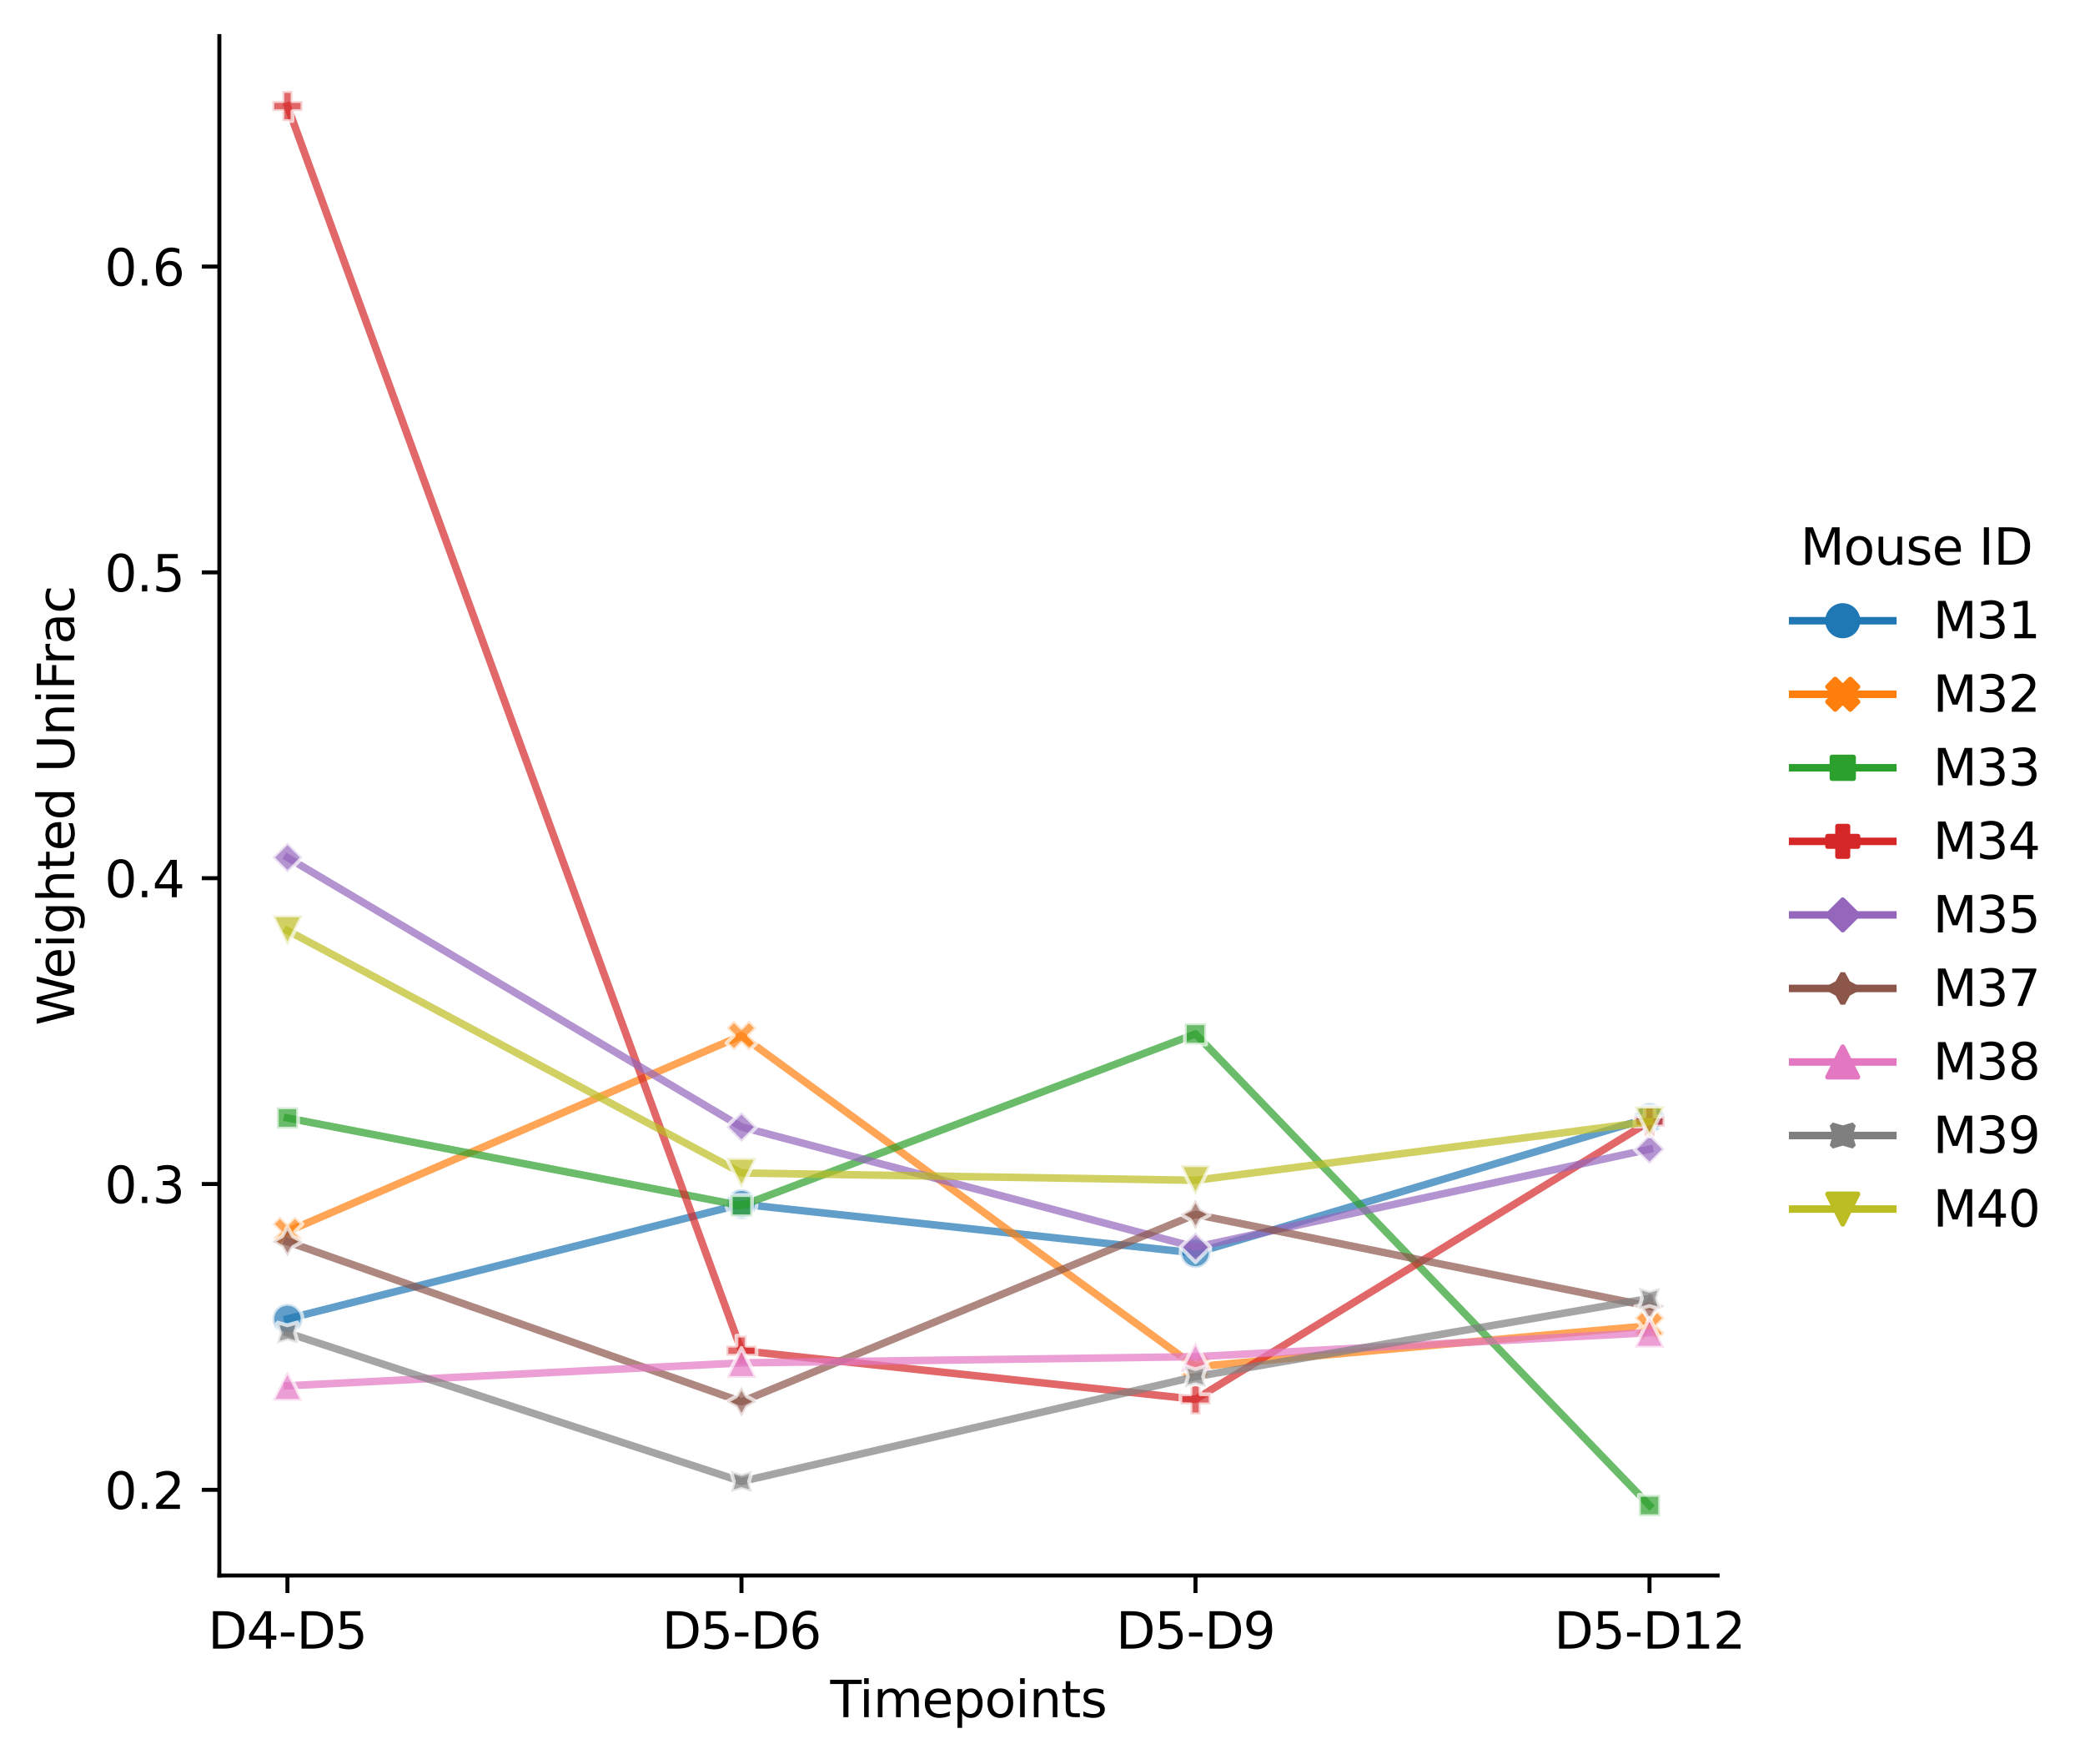 <?xml version="1.0" encoding="utf-8" standalone="no"?>
<!DOCTYPE svg PUBLIC "-//W3C//DTD SVG 1.1//EN"
  "http://www.w3.org/Graphics/SVG/1.1/DTD/svg11.dtd">
<svg xmlns:xlink="http://www.w3.org/1999/xlink" width="416.152pt" height="351.996pt" viewBox="0 0 416.152 351.996" xmlns="http://www.w3.org/2000/svg" version="1.1">
 <defs>
  <style type="text/css">*{stroke-linejoin: round; stroke-linecap: butt}</style>
 </defs>
 <g id="figure_1">
  <g id="patch_1">
   <path d="M 0 351.996 
L 416.152 351.996 
L 416.152 0 
L 0 0 
z
" style="fill: #ffffff"/>
  </g>
  <g id="axes_1">
   <g id="patch_2">
    <path d="M 43.781 314.44 
L 342.823 314.44 
L 342.823 7.2 
L 43.781 7.2 
z
" style="fill: #ffffff"/>
   </g>
   <g id="matplotlib.axis_1">
    <g id="xtick_1">
     <g id="line2d_1">
      <defs>
       <path id="mbfe158f6f6" d="M 0 0 
L 0 3.5 
" style="stroke: #000000; stroke-width: 0.8"/>
      </defs>
      <g>
       <use xlink:href="#mbfe158f6f6" x="57.374" y="314.44" style="stroke: #000000; stroke-width: 0.8"/>
      </g>
     </g>
     <g id="text_1">
      <!-- D4-D5 -->
      <g transform="translate(41.508 329.038) scale(0.1 -0.1)">
       <defs>
        <path id="DejaVuSans-44" d="M 1259 4147 
L 1259 519 
L 2022 519 
Q 2988 519 3436 956 
Q 3884 1394 3884 2338 
Q 3884 3275 3436 3711 
Q 2988 4147 2022 4147 
L 1259 4147 
z
M 628 4666 
L 1925 4666 
Q 3281 4666 3915 4102 
Q 4550 3538 4550 2338 
Q 4550 1131 3912 565 
Q 3275 0 1925 0 
L 628 0 
L 628 4666 
z
" transform="scale(0.016)"/>
        <path id="DejaVuSans-34" d="M 2419 4116 
L 825 1625 
L 2419 1625 
L 2419 4116 
z
M 2253 4666 
L 3047 4666 
L 3047 1625 
L 3713 1625 
L 3713 1100 
L 3047 1100 
L 3047 0 
L 2419 0 
L 2419 1100 
L 313 1100 
L 313 1709 
L 2253 4666 
z
" transform="scale(0.016)"/>
        <path id="DejaVuSans-2d" d="M 313 2009 
L 1997 2009 
L 1997 1497 
L 313 1497 
L 313 2009 
z
" transform="scale(0.016)"/>
        <path id="DejaVuSans-35" d="M 691 4666 
L 3169 4666 
L 3169 4134 
L 1269 4134 
L 1269 2991 
Q 1406 3038 1543 3061 
Q 1681 3084 1819 3084 
Q 2600 3084 3056 2656 
Q 3513 2228 3513 1497 
Q 3513 744 3044 326 
Q 2575 -91 1722 -91 
Q 1428 -91 1123 -41 
Q 819 9 494 109 
L 494 744 
Q 775 591 1075 516 
Q 1375 441 1709 441 
Q 2250 441 2565 725 
Q 2881 1009 2881 1497 
Q 2881 1984 2565 2268 
Q 2250 2553 1709 2553 
Q 1456 2553 1204 2497 
Q 953 2441 691 2322 
L 691 4666 
z
" transform="scale(0.016)"/>
       </defs>
       <use xlink:href="#DejaVuSans-44"/>
       <use xlink:href="#DejaVuSans-34" x="77.002"/>
       <use xlink:href="#DejaVuSans-2d" x="140.625"/>
       <use xlink:href="#DejaVuSans-44" x="176.709"/>
       <use xlink:href="#DejaVuSans-35" x="253.711"/>
      </g>
     </g>
    </g>
    <g id="xtick_2">
     <g id="line2d_2">
      <g>
       <use xlink:href="#mbfe158f6f6" x="147.993" y="314.44" style="stroke: #000000; stroke-width: 0.8"/>
      </g>
     </g>
     <g id="text_2">
      <!-- D5-D6 -->
      <g transform="translate(132.126 329.038) scale(0.1 -0.1)">
       <defs>
        <path id="DejaVuSans-36" d="M 2113 2584 
Q 1688 2584 1439 2293 
Q 1191 2003 1191 1497 
Q 1191 994 1439 701 
Q 1688 409 2113 409 
Q 2538 409 2786 701 
Q 3034 994 3034 1497 
Q 3034 2003 2786 2293 
Q 2538 2584 2113 2584 
z
M 3366 4563 
L 3366 3988 
Q 3128 4100 2886 4159 
Q 2644 4219 2406 4219 
Q 1781 4219 1451 3797 
Q 1122 3375 1075 2522 
Q 1259 2794 1537 2939 
Q 1816 3084 2150 3084 
Q 2853 3084 3261 2657 
Q 3669 2231 3669 1497 
Q 3669 778 3244 343 
Q 2819 -91 2113 -91 
Q 1303 -91 875 529 
Q 447 1150 447 2328 
Q 447 3434 972 4092 
Q 1497 4750 2381 4750 
Q 2619 4750 2861 4703 
Q 3103 4656 3366 4563 
z
" transform="scale(0.016)"/>
       </defs>
       <use xlink:href="#DejaVuSans-44"/>
       <use xlink:href="#DejaVuSans-35" x="77.002"/>
       <use xlink:href="#DejaVuSans-2d" x="140.625"/>
       <use xlink:href="#DejaVuSans-44" x="176.709"/>
       <use xlink:href="#DejaVuSans-36" x="253.711"/>
      </g>
     </g>
    </g>
    <g id="xtick_3">
     <g id="line2d_3">
      <g>
       <use xlink:href="#mbfe158f6f6" x="238.612" y="314.44" style="stroke: #000000; stroke-width: 0.8"/>
      </g>
     </g>
     <g id="text_3">
      <!-- D5-D9 -->
      <g transform="translate(222.745 329.038) scale(0.1 -0.1)">
       <defs>
        <path id="DejaVuSans-39" d="M 703 97 
L 703 672 
Q 941 559 1184 500 
Q 1428 441 1663 441 
Q 2288 441 2617 861 
Q 2947 1281 2994 2138 
Q 2813 1869 2534 1725 
Q 2256 1581 1919 1581 
Q 1219 1581 811 2004 
Q 403 2428 403 3163 
Q 403 3881 828 4315 
Q 1253 4750 1959 4750 
Q 2769 4750 3195 4129 
Q 3622 3509 3622 2328 
Q 3622 1225 3098 567 
Q 2575 -91 1691 -91 
Q 1453 -91 1209 -44 
Q 966 3 703 97 
z
M 1959 2075 
Q 2384 2075 2632 2365 
Q 2881 2656 2881 3163 
Q 2881 3666 2632 3958 
Q 2384 4250 1959 4250 
Q 1534 4250 1286 3958 
Q 1038 3666 1038 3163 
Q 1038 2656 1286 2365 
Q 1534 2075 1959 2075 
z
" transform="scale(0.016)"/>
       </defs>
       <use xlink:href="#DejaVuSans-44"/>
       <use xlink:href="#DejaVuSans-35" x="77.002"/>
       <use xlink:href="#DejaVuSans-2d" x="140.625"/>
       <use xlink:href="#DejaVuSans-44" x="176.709"/>
       <use xlink:href="#DejaVuSans-39" x="253.711"/>
      </g>
     </g>
    </g>
    <g id="xtick_4">
     <g id="line2d_4">
      <g>
       <use xlink:href="#mbfe158f6f6" x="329.23" y="314.44" style="stroke: #000000; stroke-width: 0.8"/>
      </g>
     </g>
     <g id="text_4">
      <!-- D5-D12 -->
      <g transform="translate(310.183 329.038) scale(0.1 -0.1)">
       <defs>
        <path id="DejaVuSans-31" d="M 794 531 
L 1825 531 
L 1825 4091 
L 703 3866 
L 703 4441 
L 1819 4666 
L 2450 4666 
L 2450 531 
L 3481 531 
L 3481 0 
L 794 0 
L 794 531 
z
" transform="scale(0.016)"/>
        <path id="DejaVuSans-32" d="M 1228 531 
L 3431 531 
L 3431 0 
L 469 0 
L 469 531 
Q 828 903 1448 1529 
Q 2069 2156 2228 2338 
Q 2531 2678 2651 2914 
Q 2772 3150 2772 3378 
Q 2772 3750 2511 3984 
Q 2250 4219 1831 4219 
Q 1534 4219 1204 4116 
Q 875 4013 500 3803 
L 500 4441 
Q 881 4594 1212 4672 
Q 1544 4750 1819 4750 
Q 2544 4750 2975 4387 
Q 3406 4025 3406 3419 
Q 3406 3131 3298 2873 
Q 3191 2616 2906 2266 
Q 2828 2175 2409 1742 
Q 1991 1309 1228 531 
z
" transform="scale(0.016)"/>
       </defs>
       <use xlink:href="#DejaVuSans-44"/>
       <use xlink:href="#DejaVuSans-35" x="77.002"/>
       <use xlink:href="#DejaVuSans-2d" x="140.625"/>
       <use xlink:href="#DejaVuSans-44" x="176.709"/>
       <use xlink:href="#DejaVuSans-31" x="253.711"/>
       <use xlink:href="#DejaVuSans-32" x="317.334"/>
      </g>
     </g>
    </g>
    <g id="text_5">
     <!-- Timepoints -->
     <g transform="translate(165.712 342.717) scale(0.1 -0.1)">
      <defs>
       <path id="DejaVuSans-54" d="M -19 4666 
L 3928 4666 
L 3928 4134 
L 2272 4134 
L 2272 0 
L 1638 0 
L 1638 4134 
L -19 4134 
L -19 4666 
z
" transform="scale(0.016)"/>
       <path id="DejaVuSans-69" d="M 603 3500 
L 1178 3500 
L 1178 0 
L 603 0 
L 603 3500 
z
M 603 4863 
L 1178 4863 
L 1178 4134 
L 603 4134 
L 603 4863 
z
" transform="scale(0.016)"/>
       <path id="DejaVuSans-6d" d="M 3328 2828 
Q 3544 3216 3844 3400 
Q 4144 3584 4550 3584 
Q 5097 3584 5394 3201 
Q 5691 2819 5691 2113 
L 5691 0 
L 5113 0 
L 5113 2094 
Q 5113 2597 4934 2840 
Q 4756 3084 4391 3084 
Q 3944 3084 3684 2787 
Q 3425 2491 3425 1978 
L 3425 0 
L 2847 0 
L 2847 2094 
Q 2847 2600 2669 2842 
Q 2491 3084 2119 3084 
Q 1678 3084 1418 2786 
Q 1159 2488 1159 1978 
L 1159 0 
L 581 0 
L 581 3500 
L 1159 3500 
L 1159 2956 
Q 1356 3278 1631 3431 
Q 1906 3584 2284 3584 
Q 2666 3584 2933 3390 
Q 3200 3197 3328 2828 
z
" transform="scale(0.016)"/>
       <path id="DejaVuSans-65" d="M 3597 1894 
L 3597 1613 
L 953 1613 
Q 991 1019 1311 708 
Q 1631 397 2203 397 
Q 2534 397 2845 478 
Q 3156 559 3463 722 
L 3463 178 
Q 3153 47 2828 -22 
Q 2503 -91 2169 -91 
Q 1331 -91 842 396 
Q 353 884 353 1716 
Q 353 2575 817 3079 
Q 1281 3584 2069 3584 
Q 2775 3584 3186 3129 
Q 3597 2675 3597 1894 
z
M 3022 2063 
Q 3016 2534 2758 2815 
Q 2500 3097 2075 3097 
Q 1594 3097 1305 2825 
Q 1016 2553 972 2059 
L 3022 2063 
z
" transform="scale(0.016)"/>
       <path id="DejaVuSans-70" d="M 1159 525 
L 1159 -1331 
L 581 -1331 
L 581 3500 
L 1159 3500 
L 1159 2969 
Q 1341 3281 1617 3432 
Q 1894 3584 2278 3584 
Q 2916 3584 3314 3078 
Q 3713 2572 3713 1747 
Q 3713 922 3314 415 
Q 2916 -91 2278 -91 
Q 1894 -91 1617 61 
Q 1341 213 1159 525 
z
M 3116 1747 
Q 3116 2381 2855 2742 
Q 2594 3103 2138 3103 
Q 1681 3103 1420 2742 
Q 1159 2381 1159 1747 
Q 1159 1113 1420 752 
Q 1681 391 2138 391 
Q 2594 391 2855 752 
Q 3116 1113 3116 1747 
z
" transform="scale(0.016)"/>
       <path id="DejaVuSans-6f" d="M 1959 3097 
Q 1497 3097 1228 2736 
Q 959 2375 959 1747 
Q 959 1119 1226 758 
Q 1494 397 1959 397 
Q 2419 397 2687 759 
Q 2956 1122 2956 1747 
Q 2956 2369 2687 2733 
Q 2419 3097 1959 3097 
z
M 1959 3584 
Q 2709 3584 3137 3096 
Q 3566 2609 3566 1747 
Q 3566 888 3137 398 
Q 2709 -91 1959 -91 
Q 1206 -91 779 398 
Q 353 888 353 1747 
Q 353 2609 779 3096 
Q 1206 3584 1959 3584 
z
" transform="scale(0.016)"/>
       <path id="DejaVuSans-6e" d="M 3513 2113 
L 3513 0 
L 2938 0 
L 2938 2094 
Q 2938 2591 2744 2837 
Q 2550 3084 2163 3084 
Q 1697 3084 1428 2787 
Q 1159 2491 1159 1978 
L 1159 0 
L 581 0 
L 581 3500 
L 1159 3500 
L 1159 2956 
Q 1366 3272 1645 3428 
Q 1925 3584 2291 3584 
Q 2894 3584 3203 3211 
Q 3513 2838 3513 2113 
z
" transform="scale(0.016)"/>
       <path id="DejaVuSans-74" d="M 1172 4494 
L 1172 3500 
L 2356 3500 
L 2356 3053 
L 1172 3053 
L 1172 1153 
Q 1172 725 1289 603 
Q 1406 481 1766 481 
L 2356 481 
L 2356 0 
L 1766 0 
Q 1100 0 847 248 
Q 594 497 594 1153 
L 594 3053 
L 172 3053 
L 172 3500 
L 594 3500 
L 594 4494 
L 1172 4494 
z
" transform="scale(0.016)"/>
       <path id="DejaVuSans-73" d="M 2834 3397 
L 2834 2853 
Q 2591 2978 2328 3040 
Q 2066 3103 1784 3103 
Q 1356 3103 1142 2972 
Q 928 2841 928 2578 
Q 928 2378 1081 2264 
Q 1234 2150 1697 2047 
L 1894 2003 
Q 2506 1872 2764 1633 
Q 3022 1394 3022 966 
Q 3022 478 2636 193 
Q 2250 -91 1575 -91 
Q 1294 -91 989 -36 
Q 684 19 347 128 
L 347 722 
Q 666 556 975 473 
Q 1284 391 1588 391 
Q 1994 391 2212 530 
Q 2431 669 2431 922 
Q 2431 1156 2273 1281 
Q 2116 1406 1581 1522 
L 1381 1569 
Q 847 1681 609 1914 
Q 372 2147 372 2553 
Q 372 3047 722 3315 
Q 1072 3584 1716 3584 
Q 2034 3584 2315 3537 
Q 2597 3491 2834 3397 
z
" transform="scale(0.016)"/>
      </defs>
      <use xlink:href="#DejaVuSans-54"/>
      <use xlink:href="#DejaVuSans-69" x="57.959"/>
      <use xlink:href="#DejaVuSans-6d" x="85.742"/>
      <use xlink:href="#DejaVuSans-65" x="183.154"/>
      <use xlink:href="#DejaVuSans-70" x="244.678"/>
      <use xlink:href="#DejaVuSans-6f" x="308.154"/>
      <use xlink:href="#DejaVuSans-69" x="369.336"/>
      <use xlink:href="#DejaVuSans-6e" x="397.119"/>
      <use xlink:href="#DejaVuSans-74" x="460.498"/>
      <use xlink:href="#DejaVuSans-73" x="499.707"/>
     </g>
    </g>
   </g>
   <g id="matplotlib.axis_2">
    <g id="ytick_1">
     <g id="line2d_5">
      <defs>
       <path id="ma37d240f00" d="M 0 0 
L -3.5 0 
" style="stroke: #000000; stroke-width: 0.8"/>
      </defs>
      <g>
       <use xlink:href="#ma37d240f00" x="43.781" y="297.347" style="stroke: #000000; stroke-width: 0.8"/>
      </g>
     </g>
     <g id="text_6">
      <!-- 0.2 -->
      <g transform="translate(20.878 301.147) scale(0.1 -0.1)">
       <defs>
        <path id="DejaVuSans-30" d="M 2034 4250 
Q 1547 4250 1301 3770 
Q 1056 3291 1056 2328 
Q 1056 1369 1301 889 
Q 1547 409 2034 409 
Q 2525 409 2770 889 
Q 3016 1369 3016 2328 
Q 3016 3291 2770 3770 
Q 2525 4250 2034 4250 
z
M 2034 4750 
Q 2819 4750 3233 4129 
Q 3647 3509 3647 2328 
Q 3647 1150 3233 529 
Q 2819 -91 2034 -91 
Q 1250 -91 836 529 
Q 422 1150 422 2328 
Q 422 3509 836 4129 
Q 1250 4750 2034 4750 
z
" transform="scale(0.016)"/>
        <path id="DejaVuSans-2e" d="M 684 794 
L 1344 794 
L 1344 0 
L 684 0 
L 684 794 
z
" transform="scale(0.016)"/>
       </defs>
       <use xlink:href="#DejaVuSans-30"/>
       <use xlink:href="#DejaVuSans-2e" x="63.623"/>
       <use xlink:href="#DejaVuSans-32" x="95.41"/>
      </g>
     </g>
    </g>
    <g id="ytick_2">
     <g id="line2d_6">
      <g>
       <use xlink:href="#ma37d240f00" x="43.781" y="236.311" style="stroke: #000000; stroke-width: 0.8"/>
      </g>
     </g>
     <g id="text_7">
      <!-- 0.3 -->
      <g transform="translate(20.878 240.11) scale(0.1 -0.1)">
       <defs>
        <path id="DejaVuSans-33" d="M 2597 2516 
Q 3050 2419 3304 2112 
Q 3559 1806 3559 1356 
Q 3559 666 3084 287 
Q 2609 -91 1734 -91 
Q 1441 -91 1130 -33 
Q 819 25 488 141 
L 488 750 
Q 750 597 1062 519 
Q 1375 441 1716 441 
Q 2309 441 2620 675 
Q 2931 909 2931 1356 
Q 2931 1769 2642 2001 
Q 2353 2234 1838 2234 
L 1294 2234 
L 1294 2753 
L 1863 2753 
Q 2328 2753 2575 2939 
Q 2822 3125 2822 3475 
Q 2822 3834 2567 4026 
Q 2313 4219 1838 4219 
Q 1578 4219 1281 4162 
Q 984 4106 628 3988 
L 628 4550 
Q 988 4650 1302 4700 
Q 1616 4750 1894 4750 
Q 2613 4750 3031 4423 
Q 3450 4097 3450 3541 
Q 3450 3153 3228 2886 
Q 3006 2619 2597 2516 
z
" transform="scale(0.016)"/>
       </defs>
       <use xlink:href="#DejaVuSans-30"/>
       <use xlink:href="#DejaVuSans-2e" x="63.623"/>
       <use xlink:href="#DejaVuSans-33" x="95.41"/>
      </g>
     </g>
    </g>
    <g id="ytick_3">
     <g id="line2d_7">
      <g>
       <use xlink:href="#ma37d240f00" x="43.781" y="175.274" style="stroke: #000000; stroke-width: 0.8"/>
      </g>
     </g>
     <g id="text_8">
      <!-- 0.4 -->
      <g transform="translate(20.878 179.073) scale(0.1 -0.1)">
       <use xlink:href="#DejaVuSans-30"/>
       <use xlink:href="#DejaVuSans-2e" x="63.623"/>
       <use xlink:href="#DejaVuSans-34" x="95.41"/>
      </g>
     </g>
    </g>
    <g id="ytick_4">
     <g id="line2d_8">
      <g>
       <use xlink:href="#ma37d240f00" x="43.781" y="114.237" style="stroke: #000000; stroke-width: 0.8"/>
      </g>
     </g>
     <g id="text_9">
      <!-- 0.5 -->
      <g transform="translate(20.878 118.036) scale(0.1 -0.1)">
       <use xlink:href="#DejaVuSans-30"/>
       <use xlink:href="#DejaVuSans-2e" x="63.623"/>
       <use xlink:href="#DejaVuSans-35" x="95.41"/>
      </g>
     </g>
    </g>
    <g id="ytick_5">
     <g id="line2d_9">
      <g>
       <use xlink:href="#ma37d240f00" x="43.781" y="53.2" style="stroke: #000000; stroke-width: 0.8"/>
      </g>
     </g>
     <g id="text_10">
      <!-- 0.6 -->
      <g transform="translate(20.878 56.999) scale(0.1 -0.1)">
       <use xlink:href="#DejaVuSans-30"/>
       <use xlink:href="#DejaVuSans-2e" x="63.623"/>
       <use xlink:href="#DejaVuSans-36" x="95.41"/>
      </g>
     </g>
    </g>
    <g id="text_11">
     <!-- Weighted UniFrac -->
     <g transform="translate(14.798 204.678) rotate(-90) scale(0.1 -0.1)">
      <defs>
       <path id="DejaVuSans-57" d="M 213 4666 
L 850 4666 
L 1831 722 
L 2809 4666 
L 3519 4666 
L 4500 722 
L 5478 4666 
L 6119 4666 
L 4947 0 
L 4153 0 
L 3169 4050 
L 2175 0 
L 1381 0 
L 213 4666 
z
" transform="scale(0.016)"/>
       <path id="DejaVuSans-67" d="M 2906 1791 
Q 2906 2416 2648 2759 
Q 2391 3103 1925 3103 
Q 1463 3103 1205 2759 
Q 947 2416 947 1791 
Q 947 1169 1205 825 
Q 1463 481 1925 481 
Q 2391 481 2648 825 
Q 2906 1169 2906 1791 
z
M 3481 434 
Q 3481 -459 3084 -895 
Q 2688 -1331 1869 -1331 
Q 1566 -1331 1297 -1286 
Q 1028 -1241 775 -1147 
L 775 -588 
Q 1028 -725 1275 -790 
Q 1522 -856 1778 -856 
Q 2344 -856 2625 -561 
Q 2906 -266 2906 331 
L 2906 616 
Q 2728 306 2450 153 
Q 2172 0 1784 0 
Q 1141 0 747 490 
Q 353 981 353 1791 
Q 353 2603 747 3093 
Q 1141 3584 1784 3584 
Q 2172 3584 2450 3431 
Q 2728 3278 2906 2969 
L 2906 3500 
L 3481 3500 
L 3481 434 
z
" transform="scale(0.016)"/>
       <path id="DejaVuSans-68" d="M 3513 2113 
L 3513 0 
L 2938 0 
L 2938 2094 
Q 2938 2591 2744 2837 
Q 2550 3084 2163 3084 
Q 1697 3084 1428 2787 
Q 1159 2491 1159 1978 
L 1159 0 
L 581 0 
L 581 4863 
L 1159 4863 
L 1159 2956 
Q 1366 3272 1645 3428 
Q 1925 3584 2291 3584 
Q 2894 3584 3203 3211 
Q 3513 2838 3513 2113 
z
" transform="scale(0.016)"/>
       <path id="DejaVuSans-64" d="M 2906 2969 
L 2906 4863 
L 3481 4863 
L 3481 0 
L 2906 0 
L 2906 525 
Q 2725 213 2448 61 
Q 2172 -91 1784 -91 
Q 1150 -91 751 415 
Q 353 922 353 1747 
Q 353 2572 751 3078 
Q 1150 3584 1784 3584 
Q 2172 3584 2448 3432 
Q 2725 3281 2906 2969 
z
M 947 1747 
Q 947 1113 1208 752 
Q 1469 391 1925 391 
Q 2381 391 2643 752 
Q 2906 1113 2906 1747 
Q 2906 2381 2643 2742 
Q 2381 3103 1925 3103 
Q 1469 3103 1208 2742 
Q 947 2381 947 1747 
z
" transform="scale(0.016)"/>
       <path id="DejaVuSans-20" transform="scale(0.016)"/>
       <path id="DejaVuSans-55" d="M 556 4666 
L 1191 4666 
L 1191 1831 
Q 1191 1081 1462 751 
Q 1734 422 2344 422 
Q 2950 422 3222 751 
Q 3494 1081 3494 1831 
L 3494 4666 
L 4128 4666 
L 4128 1753 
Q 4128 841 3676 375 
Q 3225 -91 2344 -91 
Q 1459 -91 1007 375 
Q 556 841 556 1753 
L 556 4666 
z
" transform="scale(0.016)"/>
       <path id="DejaVuSans-46" d="M 628 4666 
L 3309 4666 
L 3309 4134 
L 1259 4134 
L 1259 2759 
L 3109 2759 
L 3109 2228 
L 1259 2228 
L 1259 0 
L 628 0 
L 628 4666 
z
" transform="scale(0.016)"/>
       <path id="DejaVuSans-72" d="M 2631 2963 
Q 2534 3019 2420 3045 
Q 2306 3072 2169 3072 
Q 1681 3072 1420 2755 
Q 1159 2438 1159 1844 
L 1159 0 
L 581 0 
L 581 3500 
L 1159 3500 
L 1159 2956 
Q 1341 3275 1631 3429 
Q 1922 3584 2338 3584 
Q 2397 3584 2469 3576 
Q 2541 3569 2628 3553 
L 2631 2963 
z
" transform="scale(0.016)"/>
       <path id="DejaVuSans-61" d="M 2194 1759 
Q 1497 1759 1228 1600 
Q 959 1441 959 1056 
Q 959 750 1161 570 
Q 1363 391 1709 391 
Q 2188 391 2477 730 
Q 2766 1069 2766 1631 
L 2766 1759 
L 2194 1759 
z
M 3341 1997 
L 3341 0 
L 2766 0 
L 2766 531 
Q 2569 213 2275 61 
Q 1981 -91 1556 -91 
Q 1019 -91 701 211 
Q 384 513 384 1019 
Q 384 1609 779 1909 
Q 1175 2209 1959 2209 
L 2766 2209 
L 2766 2266 
Q 2766 2663 2505 2880 
Q 2244 3097 1772 3097 
Q 1472 3097 1187 3025 
Q 903 2953 641 2809 
L 641 3341 
Q 956 3463 1253 3523 
Q 1550 3584 1831 3584 
Q 2591 3584 2966 3190 
Q 3341 2797 3341 1997 
z
" transform="scale(0.016)"/>
       <path id="DejaVuSans-63" d="M 3122 3366 
L 3122 2828 
Q 2878 2963 2633 3030 
Q 2388 3097 2138 3097 
Q 1578 3097 1268 2742 
Q 959 2388 959 1747 
Q 959 1106 1268 751 
Q 1578 397 2138 397 
Q 2388 397 2633 464 
Q 2878 531 3122 666 
L 3122 134 
Q 2881 22 2623 -34 
Q 2366 -91 2075 -91 
Q 1284 -91 818 406 
Q 353 903 353 1747 
Q 353 2603 823 3093 
Q 1294 3584 2113 3584 
Q 2378 3584 2631 3529 
Q 2884 3475 3122 3366 
z
" transform="scale(0.016)"/>
      </defs>
      <use xlink:href="#DejaVuSans-57"/>
      <use xlink:href="#DejaVuSans-65" x="93.002"/>
      <use xlink:href="#DejaVuSans-69" x="154.525"/>
      <use xlink:href="#DejaVuSans-67" x="182.309"/>
      <use xlink:href="#DejaVuSans-68" x="245.785"/>
      <use xlink:href="#DejaVuSans-74" x="309.164"/>
      <use xlink:href="#DejaVuSans-65" x="348.373"/>
      <use xlink:href="#DejaVuSans-64" x="409.896"/>
      <use xlink:href="#DejaVuSans-20" x="473.373"/>
      <use xlink:href="#DejaVuSans-55" x="505.16"/>
      <use xlink:href="#DejaVuSans-6e" x="578.354"/>
      <use xlink:href="#DejaVuSans-69" x="641.732"/>
      <use xlink:href="#DejaVuSans-46" x="669.516"/>
      <use xlink:href="#DejaVuSans-72" x="719.785"/>
      <use xlink:href="#DejaVuSans-61" x="760.898"/>
      <use xlink:href="#DejaVuSans-63" x="822.178"/>
     </g>
    </g>
   </g>
   <g id="line2d_10">
    <path d="M 57.374 263.227 
L 147.993 240.328 
L 238.612 250.078 
L 329.23 223.096 
" clip-path="url(#pff409b8d9e)" style="fill: none; stroke: #1f77b4; stroke-opacity: 0.7; stroke-width: 1.5; stroke-linecap: square"/>
    <defs>
     <path id="m67af236b72" d="M 0 3 
C 0.796 3 1.559 2.684 2.121 2.121 
C 2.684 1.559 3 0.796 3 0 
C 3 -0.796 2.684 -1.559 2.121 -2.121 
C 1.559 -2.684 0.796 -3 0 -3 
C -0.796 -3 -1.559 -2.684 -2.121 -2.121 
C -2.684 -1.559 -3 -0.796 -3 0 
C -3 0.796 -2.684 1.559 -2.121 2.121 
C -1.559 2.684 -0.796 3 0 3 
z
" style="stroke: #ffffff; stroke-opacity: 0.7; stroke-width: 0.75"/>
    </defs>
    <g clip-path="url(#pff409b8d9e)">
     <use xlink:href="#m67af236b72" x="57.374" y="263.227" style="fill: #1f77b4; fill-opacity: 0.7; stroke: #ffffff; stroke-opacity: 0.7; stroke-width: 0.75"/>
     <use xlink:href="#m67af236b72" x="147.993" y="240.328" style="fill: #1f77b4; fill-opacity: 0.7; stroke: #ffffff; stroke-opacity: 0.7; stroke-width: 0.75"/>
     <use xlink:href="#m67af236b72" x="238.612" y="250.078" style="fill: #1f77b4; fill-opacity: 0.7; stroke: #ffffff; stroke-opacity: 0.7; stroke-width: 0.75"/>
     <use xlink:href="#m67af236b72" x="329.23" y="223.096" style="fill: #1f77b4; fill-opacity: 0.7; stroke: #ffffff; stroke-opacity: 0.7; stroke-width: 0.75"/>
    </g>
   </g>
   <g id="line2d_11">
    <path d="M 57.374 245.789 
L 147.993 206.685 
L 238.612 272.783 
L 329.23 264.58 
" clip-path="url(#pff409b8d9e)" style="fill: none; stroke: #ff7f0e; stroke-opacity: 0.7; stroke-width: 1.5; stroke-linecap: square"/>
    <defs>
     <path id="me0ead91813" d="M -1.5 3 
L 0 1.5 
L 1.5 3 
L 3 1.5 
L 1.5 0 
L 3 -1.5 
L 1.5 -3 
L 0 -1.5 
L -1.5 -3 
L -3 -1.5 
L -1.5 0 
L -3 1.5 
z
" style="stroke: #ffffff; stroke-opacity: 0.7; stroke-width: 0.75; stroke-linejoin: miter"/>
    </defs>
    <g clip-path="url(#pff409b8d9e)">
     <use xlink:href="#me0ead91813" x="57.374" y="245.789" style="fill: #ff7f0e; fill-opacity: 0.7; stroke: #ffffff; stroke-opacity: 0.7; stroke-width: 0.75; stroke-linejoin: miter"/>
     <use xlink:href="#me0ead91813" x="147.993" y="206.685" style="fill: #ff7f0e; fill-opacity: 0.7; stroke: #ffffff; stroke-opacity: 0.7; stroke-width: 0.75; stroke-linejoin: miter"/>
     <use xlink:href="#me0ead91813" x="238.612" y="272.783" style="fill: #ff7f0e; fill-opacity: 0.7; stroke: #ffffff; stroke-opacity: 0.7; stroke-width: 0.75; stroke-linejoin: miter"/>
     <use xlink:href="#me0ead91813" x="329.23" y="264.58" style="fill: #ff7f0e; fill-opacity: 0.7; stroke: #ffffff; stroke-opacity: 0.7; stroke-width: 0.75; stroke-linejoin: miter"/>
    </g>
   </g>
   <g id="line2d_12">
    <path d="M 57.374 223.129 
L 147.993 240.638 
L 238.612 206.353 
L 329.23 300.475 
" clip-path="url(#pff409b8d9e)" style="fill: none; stroke: #2ca02c; stroke-opacity: 0.7; stroke-width: 1.5; stroke-linecap: square"/>
    <defs>
     <path id="mb2f4653f89" d="M -2.121 -2.121 
L -2.121 2.121 
L 2.121 2.121 
L 2.121 -2.121 
z
" style="stroke: #ffffff; stroke-opacity: 0.7; stroke-width: 0.75; stroke-linejoin: miter"/>
    </defs>
    <g clip-path="url(#pff409b8d9e)">
     <use xlink:href="#mb2f4653f89" x="57.374" y="223.129" style="fill: #2ca02c; fill-opacity: 0.7; stroke: #ffffff; stroke-opacity: 0.7; stroke-width: 0.75; stroke-linejoin: miter"/>
     <use xlink:href="#mb2f4653f89" x="147.993" y="240.638" style="fill: #2ca02c; fill-opacity: 0.7; stroke: #ffffff; stroke-opacity: 0.7; stroke-width: 0.75; stroke-linejoin: miter"/>
     <use xlink:href="#mb2f4653f89" x="238.612" y="206.353" style="fill: #2ca02c; fill-opacity: 0.7; stroke: #ffffff; stroke-opacity: 0.7; stroke-width: 0.75; stroke-linejoin: miter"/>
     <use xlink:href="#mb2f4653f89" x="329.23" y="300.475" style="fill: #2ca02c; fill-opacity: 0.7; stroke: #ffffff; stroke-opacity: 0.7; stroke-width: 0.75; stroke-linejoin: miter"/>
    </g>
   </g>
   <g id="line2d_13">
    <path d="M 57.374 21.165 
L 147.993 269.572 
L 238.612 279.279 
L 329.23 223.84 
" clip-path="url(#pff409b8d9e)" style="fill: none; stroke: #d62728; stroke-opacity: 0.7; stroke-width: 1.5; stroke-linecap: square"/>
    <defs>
     <path id="m3bf1a406a3" d="M -1 3 
L 1 3 
L 1 1 
L 3 1 
L 3 -1 
L 1 -1 
L 1 -3 
L -1 -3 
L -1 -1 
L -3 -1 
L -3 1 
L -1 1 
z
" style="stroke: #ffffff; stroke-opacity: 0.7; stroke-width: 0.75; stroke-linejoin: miter"/>
    </defs>
    <g clip-path="url(#pff409b8d9e)">
     <use xlink:href="#m3bf1a406a3" x="57.374" y="21.165" style="fill: #d62728; fill-opacity: 0.7; stroke: #ffffff; stroke-opacity: 0.7; stroke-width: 0.75; stroke-linejoin: miter"/>
     <use xlink:href="#m3bf1a406a3" x="147.993" y="269.572" style="fill: #d62728; fill-opacity: 0.7; stroke: #ffffff; stroke-opacity: 0.7; stroke-width: 0.75; stroke-linejoin: miter"/>
     <use xlink:href="#m3bf1a406a3" x="238.612" y="279.279" style="fill: #d62728; fill-opacity: 0.7; stroke: #ffffff; stroke-opacity: 0.7; stroke-width: 0.75; stroke-linejoin: miter"/>
     <use xlink:href="#m3bf1a406a3" x="329.23" y="223.84" style="fill: #d62728; fill-opacity: 0.7; stroke: #ffffff; stroke-opacity: 0.7; stroke-width: 0.75; stroke-linejoin: miter"/>
    </g>
   </g>
   <g id="line2d_14">
    <path d="M 57.374 171.148 
L 147.993 224.919 
L 238.612 248.924 
L 329.23 229.352 
" clip-path="url(#pff409b8d9e)" style="fill: none; stroke: #9467bd; stroke-opacity: 0.7; stroke-width: 1.5; stroke-linecap: square"/>
    <defs>
     <path id="mb747d38c11" d="M 0 -3 
L -3 -0 
L -0 3 
L 3 0 
z
" style="stroke: #ffffff; stroke-opacity: 0.7; stroke-width: 0.75; stroke-linejoin: miter"/>
    </defs>
    <g clip-path="url(#pff409b8d9e)">
     <use xlink:href="#mb747d38c11" x="57.374" y="171.148" style="fill: #9467bd; fill-opacity: 0.7; stroke: #ffffff; stroke-opacity: 0.7; stroke-width: 0.75; stroke-linejoin: miter"/>
     <use xlink:href="#mb747d38c11" x="147.993" y="224.919" style="fill: #9467bd; fill-opacity: 0.7; stroke: #ffffff; stroke-opacity: 0.7; stroke-width: 0.75; stroke-linejoin: miter"/>
     <use xlink:href="#mb747d38c11" x="238.612" y="248.924" style="fill: #9467bd; fill-opacity: 0.7; stroke: #ffffff; stroke-opacity: 0.7; stroke-width: 0.75; stroke-linejoin: miter"/>
     <use xlink:href="#mb747d38c11" x="329.23" y="229.352" style="fill: #9467bd; fill-opacity: 0.7; stroke: #ffffff; stroke-opacity: 0.7; stroke-width: 0.75; stroke-linejoin: miter"/>
    </g>
   </g>
   <g id="line2d_15">
    <path d="M 57.374 247.818 
L 147.993 279.764 
L 238.612 242.378 
L 329.23 260.715 
" clip-path="url(#pff409b8d9e)" style="fill: none; stroke: #8c564b; stroke-opacity: 0.7; stroke-width: 1.5; stroke-linecap: square"/>
    <defs>
     <path id="mb04c841a37" d="M 0 -3 
L -1.061 -1.061 
L -3 -0 
L -1.061 1.061 
L -0 3 
L 1.061 1.061 
L 3 0 
L 1.061 -1.061 
z
" style="stroke: #ffffff; stroke-opacity: 0.7; stroke-width: 0.75; stroke-linejoin: bevel"/>
    </defs>
    <g clip-path="url(#pff409b8d9e)">
     <use xlink:href="#mb04c841a37" x="57.374" y="247.818" style="fill: #8c564b; fill-opacity: 0.7; stroke: #ffffff; stroke-opacity: 0.7; stroke-width: 0.75; stroke-linejoin: bevel"/>
     <use xlink:href="#mb04c841a37" x="147.993" y="279.764" style="fill: #8c564b; fill-opacity: 0.7; stroke: #ffffff; stroke-opacity: 0.7; stroke-width: 0.75; stroke-linejoin: bevel"/>
     <use xlink:href="#mb04c841a37" x="238.612" y="242.378" style="fill: #8c564b; fill-opacity: 0.7; stroke: #ffffff; stroke-opacity: 0.7; stroke-width: 0.75; stroke-linejoin: bevel"/>
     <use xlink:href="#mb04c841a37" x="329.23" y="260.715" style="fill: #8c564b; fill-opacity: 0.7; stroke: #ffffff; stroke-opacity: 0.7; stroke-width: 0.75; stroke-linejoin: bevel"/>
    </g>
   </g>
   <g id="line2d_16">
    <path d="M 57.374 276.578 
L 147.993 272.01 
L 238.612 270.777 
L 329.23 265.979 
" clip-path="url(#pff409b8d9e)" style="fill: none; stroke: #e377c2; stroke-opacity: 0.7; stroke-width: 1.5; stroke-linecap: square"/>
    <defs>
     <path id="m2ca0d4ad06" d="M 0 -3 
L -3 3 
L 3 3 
z
" style="stroke: #ffffff; stroke-opacity: 0.7; stroke-width: 0.75; stroke-linejoin: miter"/>
    </defs>
    <g clip-path="url(#pff409b8d9e)">
     <use xlink:href="#m2ca0d4ad06" x="57.374" y="276.578" style="fill: #e377c2; fill-opacity: 0.7; stroke: #ffffff; stroke-opacity: 0.7; stroke-width: 0.75; stroke-linejoin: miter"/>
     <use xlink:href="#m2ca0d4ad06" x="147.993" y="272.01" style="fill: #e377c2; fill-opacity: 0.7; stroke: #ffffff; stroke-opacity: 0.7; stroke-width: 0.75; stroke-linejoin: miter"/>
     <use xlink:href="#m2ca0d4ad06" x="238.612" y="270.777" style="fill: #e377c2; fill-opacity: 0.7; stroke: #ffffff; stroke-opacity: 0.7; stroke-width: 0.75; stroke-linejoin: miter"/>
     <use xlink:href="#m2ca0d4ad06" x="329.23" y="265.979" style="fill: #e377c2; fill-opacity: 0.7; stroke: #ffffff; stroke-opacity: 0.7; stroke-width: 0.75; stroke-linejoin: miter"/>
    </g>
   </g>
   <g id="line2d_17">
    <path d="M 57.374 266.025 
L 147.993 295.681 
L 238.612 274.758 
L 329.23 259.138 
" clip-path="url(#pff409b8d9e)" style="fill: none; stroke: #7f7f7f; stroke-opacity: 0.7; stroke-width: 1.5; stroke-linecap: square"/>
    <defs>
     <path id="mce0e18c14d" d="M -2.121 -2.121 
L -1.5 -0 
L -2.121 2.121 
L -0 1.5 
L 2.121 2.121 
L 1.5 0 
L 2.121 -2.121 
L 0 -1.5 
z
" style="stroke: #ffffff; stroke-opacity: 0.7; stroke-width: 0.75; stroke-linejoin: bevel"/>
    </defs>
    <g clip-path="url(#pff409b8d9e)">
     <use xlink:href="#mce0e18c14d" x="57.374" y="266.025" style="fill: #7f7f7f; fill-opacity: 0.7; stroke: #ffffff; stroke-opacity: 0.7; stroke-width: 0.75; stroke-linejoin: bevel"/>
     <use xlink:href="#mce0e18c14d" x="147.993" y="295.681" style="fill: #7f7f7f; fill-opacity: 0.7; stroke: #ffffff; stroke-opacity: 0.7; stroke-width: 0.75; stroke-linejoin: bevel"/>
     <use xlink:href="#mce0e18c14d" x="238.612" y="274.758" style="fill: #7f7f7f; fill-opacity: 0.7; stroke: #ffffff; stroke-opacity: 0.7; stroke-width: 0.75; stroke-linejoin: bevel"/>
     <use xlink:href="#mce0e18c14d" x="329.23" y="259.138" style="fill: #7f7f7f; fill-opacity: 0.7; stroke: #ffffff; stroke-opacity: 0.7; stroke-width: 0.75; stroke-linejoin: bevel"/>
    </g>
   </g>
   <g id="line2d_18">
    <path d="M 57.374 185.712 
L 147.993 234.108 
L 238.612 235.57 
L 329.23 223.848 
" clip-path="url(#pff409b8d9e)" style="fill: none; stroke: #bcbd22; stroke-opacity: 0.7; stroke-width: 1.5; stroke-linecap: square"/>
    <defs>
     <path id="mb4ead2c6bb" d="M -0 3 
L 3 -3 
L -3 -3 
z
" style="stroke: #ffffff; stroke-opacity: 0.7; stroke-width: 0.75; stroke-linejoin: miter"/>
    </defs>
    <g clip-path="url(#pff409b8d9e)">
     <use xlink:href="#mb4ead2c6bb" x="57.374" y="185.712" style="fill: #bcbd22; fill-opacity: 0.7; stroke: #ffffff; stroke-opacity: 0.7; stroke-width: 0.75; stroke-linejoin: miter"/>
     <use xlink:href="#mb4ead2c6bb" x="147.993" y="234.108" style="fill: #bcbd22; fill-opacity: 0.7; stroke: #ffffff; stroke-opacity: 0.7; stroke-width: 0.75; stroke-linejoin: miter"/>
     <use xlink:href="#mb4ead2c6bb" x="238.612" y="235.57" style="fill: #bcbd22; fill-opacity: 0.7; stroke: #ffffff; stroke-opacity: 0.7; stroke-width: 0.75; stroke-linejoin: miter"/>
     <use xlink:href="#mb4ead2c6bb" x="329.23" y="223.848" style="fill: #bcbd22; fill-opacity: 0.7; stroke: #ffffff; stroke-opacity: 0.7; stroke-width: 0.75; stroke-linejoin: miter"/>
    </g>
   </g>
   <g id="line2d_19"/>
   <g id="line2d_20"/>
   <g id="line2d_21"/>
   <g id="line2d_22"/>
   <g id="line2d_23"/>
   <g id="line2d_24"/>
   <g id="line2d_25"/>
   <g id="line2d_26"/>
   <g id="line2d_27"/>
   <g id="patch_3">
    <path d="M 43.781 314.44 
L 43.781 7.2 
" style="fill: none; stroke: #000000; stroke-width: 0.8; stroke-linejoin: miter; stroke-linecap: square"/>
   </g>
   <g id="patch_4">
    <path d="M 43.781 314.44 
L 342.823 314.44 
" style="fill: none; stroke: #000000; stroke-width: 0.8; stroke-linejoin: miter; stroke-linecap: square"/>
   </g>
  </g>
  <g id="legend_1">
   <g id="text_12">
    <!-- Mouse ID -->
    <g transform="translate(359.338 112.706) scale(0.1 -0.1)">
     <defs>
      <path id="DejaVuSans-4d" d="M 628 4666 
L 1569 4666 
L 2759 1491 
L 3956 4666 
L 4897 4666 
L 4897 0 
L 4281 0 
L 4281 4097 
L 3078 897 
L 2444 897 
L 1241 4097 
L 1241 0 
L 628 0 
L 628 4666 
z
" transform="scale(0.016)"/>
      <path id="DejaVuSans-75" d="M 544 1381 
L 544 3500 
L 1119 3500 
L 1119 1403 
Q 1119 906 1312 657 
Q 1506 409 1894 409 
Q 2359 409 2629 706 
Q 2900 1003 2900 1516 
L 2900 3500 
L 3475 3500 
L 3475 0 
L 2900 0 
L 2900 538 
Q 2691 219 2414 64 
Q 2138 -91 1772 -91 
Q 1169 -91 856 284 
Q 544 659 544 1381 
z
M 1991 3584 
L 1991 3584 
z
" transform="scale(0.016)"/>
      <path id="DejaVuSans-49" d="M 628 4666 
L 1259 4666 
L 1259 0 
L 628 0 
L 628 4666 
z
" transform="scale(0.016)"/>
     </defs>
     <use xlink:href="#DejaVuSans-4d"/>
     <use xlink:href="#DejaVuSans-6f" x="86.279"/>
     <use xlink:href="#DejaVuSans-75" x="147.461"/>
     <use xlink:href="#DejaVuSans-73" x="210.84"/>
     <use xlink:href="#DejaVuSans-65" x="262.939"/>
     <use xlink:href="#DejaVuSans-20" x="324.463"/>
     <use xlink:href="#DejaVuSans-49" x="356.25"/>
     <use xlink:href="#DejaVuSans-44" x="385.742"/>
    </g>
   </g>
   <g id="line2d_28">
    <path d="M 357.799 123.884 
L 367.799 123.884 
L 377.799 123.884 
" style="fill: none; stroke: #1f77b4; stroke-width: 1.5; stroke-linecap: square"/>
    <defs>
     <path id="m03791da9de" d="M 0 3 
C 0.796 3 1.559 2.684 2.121 2.121 
C 2.684 1.559 3 0.796 3 0 
C 3 -0.796 2.684 -1.559 2.121 -2.121 
C 1.559 -2.684 0.796 -3 0 -3 
C -0.796 -3 -1.559 -2.684 -2.121 -2.121 
C -2.684 -1.559 -3 -0.796 -3 0 
C -3 0.796 -2.684 1.559 -2.121 2.121 
C -1.559 2.684 -0.796 3 0 3 
z
" style="stroke: #1f77b4"/>
    </defs>
    <g>
     <use xlink:href="#m03791da9de" x="367.799" y="123.884" style="fill: #1f77b4; stroke: #1f77b4"/>
    </g>
   </g>
   <g id="text_13">
    <!-- M31 -->
    <g transform="translate(385.799 127.384) scale(0.1 -0.1)">
     <use xlink:href="#DejaVuSans-4d"/>
     <use xlink:href="#DejaVuSans-33" x="86.279"/>
     <use xlink:href="#DejaVuSans-31" x="149.902"/>
    </g>
   </g>
   <g id="line2d_29">
    <path d="M 357.799 138.562 
L 367.799 138.562 
L 377.799 138.562 
" style="fill: none; stroke: #ff7f0e; stroke-width: 1.5; stroke-linecap: square"/>
    <defs>
     <path id="m176372f99d" d="M -1.5 3 
L 0 1.5 
L 1.5 3 
L 3 1.5 
L 1.5 0 
L 3 -1.5 
L 1.5 -3 
L 0 -1.5 
L -1.5 -3 
L -3 -1.5 
L -1.5 0 
L -3 1.5 
z
" style="stroke: #ff7f0e; stroke-linejoin: miter"/>
    </defs>
    <g>
     <use xlink:href="#m176372f99d" x="367.799" y="138.562" style="fill: #ff7f0e; stroke: #ff7f0e; stroke-linejoin: miter"/>
    </g>
   </g>
   <g id="text_14">
    <!-- M32 -->
    <g transform="translate(385.799 142.062) scale(0.1 -0.1)">
     <use xlink:href="#DejaVuSans-4d"/>
     <use xlink:href="#DejaVuSans-33" x="86.279"/>
     <use xlink:href="#DejaVuSans-32" x="149.902"/>
    </g>
   </g>
   <g id="line2d_30">
    <path d="M 357.799 153.24 
L 367.799 153.24 
L 377.799 153.24 
" style="fill: none; stroke: #2ca02c; stroke-width: 1.5; stroke-linecap: square"/>
    <defs>
     <path id="m53387988f6" d="M -2.121 -2.121 
L -2.121 2.121 
L 2.121 2.121 
L 2.121 -2.121 
z
" style="stroke: #2ca02c; stroke-linejoin: miter"/>
    </defs>
    <g>
     <use xlink:href="#m53387988f6" x="367.799" y="153.24" style="fill: #2ca02c; stroke: #2ca02c; stroke-linejoin: miter"/>
    </g>
   </g>
   <g id="text_15">
    <!-- M33 -->
    <g transform="translate(385.799 156.74) scale(0.1 -0.1)">
     <use xlink:href="#DejaVuSans-4d"/>
     <use xlink:href="#DejaVuSans-33" x="86.279"/>
     <use xlink:href="#DejaVuSans-33" x="149.902"/>
    </g>
   </g>
   <g id="line2d_31">
    <path d="M 357.799 167.918 
L 367.799 167.918 
L 377.799 167.918 
" style="fill: none; stroke: #d62728; stroke-width: 1.5; stroke-linecap: square"/>
    <defs>
     <path id="mb305a7520b" d="M -1 3 
L 1 3 
L 1 1 
L 3 1 
L 3 -1 
L 1 -1 
L 1 -3 
L -1 -3 
L -1 -1 
L -3 -1 
L -3 1 
L -1 1 
z
" style="stroke: #d62728; stroke-linejoin: miter"/>
    </defs>
    <g>
     <use xlink:href="#mb305a7520b" x="367.799" y="167.918" style="fill: #d62728; stroke: #d62728; stroke-linejoin: miter"/>
    </g>
   </g>
   <g id="text_16">
    <!-- M34 -->
    <g transform="translate(385.799 171.418) scale(0.1 -0.1)">
     <use xlink:href="#DejaVuSans-4d"/>
     <use xlink:href="#DejaVuSans-33" x="86.279"/>
     <use xlink:href="#DejaVuSans-34" x="149.902"/>
    </g>
   </g>
   <g id="line2d_32">
    <path d="M 357.799 182.597 
L 367.799 182.597 
L 377.799 182.597 
" style="fill: none; stroke: #9467bd; stroke-width: 1.5; stroke-linecap: square"/>
    <defs>
     <path id="md608c1fde0" d="M 0 -3 
L -3 -0 
L -0 3 
L 3 0 
z
" style="stroke: #9467bd; stroke-linejoin: miter"/>
    </defs>
    <g>
     <use xlink:href="#md608c1fde0" x="367.799" y="182.597" style="fill: #9467bd; stroke: #9467bd; stroke-linejoin: miter"/>
    </g>
   </g>
   <g id="text_17">
    <!-- M35 -->
    <g transform="translate(385.799 186.097) scale(0.1 -0.1)">
     <use xlink:href="#DejaVuSans-4d"/>
     <use xlink:href="#DejaVuSans-33" x="86.279"/>
     <use xlink:href="#DejaVuSans-35" x="149.902"/>
    </g>
   </g>
   <g id="line2d_33">
    <path d="M 357.799 197.275 
L 367.799 197.275 
L 377.799 197.275 
" style="fill: none; stroke: #8c564b; stroke-width: 1.5; stroke-linecap: square"/>
    <defs>
     <path id="m01e5a9d322" d="M 0 -3 
L -1.061 -1.061 
L -3 -0 
L -1.061 1.061 
L -0 3 
L 1.061 1.061 
L 3 0 
L 1.061 -1.061 
z
" style="stroke: #8c564b; stroke-linejoin: bevel"/>
    </defs>
    <g>
     <use xlink:href="#m01e5a9d322" x="367.799" y="197.275" style="fill: #8c564b; stroke: #8c564b; stroke-linejoin: bevel"/>
    </g>
   </g>
   <g id="text_18">
    <!-- M37 -->
    <g transform="translate(385.799 200.775) scale(0.1 -0.1)">
     <defs>
      <path id="DejaVuSans-37" d="M 525 4666 
L 3525 4666 
L 3525 4397 
L 1831 0 
L 1172 0 
L 2766 4134 
L 525 4134 
L 525 4666 
z
" transform="scale(0.016)"/>
     </defs>
     <use xlink:href="#DejaVuSans-4d"/>
     <use xlink:href="#DejaVuSans-33" x="86.279"/>
     <use xlink:href="#DejaVuSans-37" x="149.902"/>
    </g>
   </g>
   <g id="line2d_34">
    <path d="M 357.799 211.953 
L 367.799 211.953 
L 377.799 211.953 
" style="fill: none; stroke: #e377c2; stroke-width: 1.5; stroke-linecap: square"/>
    <defs>
     <path id="m1230c9d0d2" d="M 0 -3 
L -3 3 
L 3 3 
z
" style="stroke: #e377c2; stroke-linejoin: miter"/>
    </defs>
    <g>
     <use xlink:href="#m1230c9d0d2" x="367.799" y="211.953" style="fill: #e377c2; stroke: #e377c2; stroke-linejoin: miter"/>
    </g>
   </g>
   <g id="text_19">
    <!-- M38 -->
    <g transform="translate(385.799 215.453) scale(0.1 -0.1)">
     <defs>
      <path id="DejaVuSans-38" d="M 2034 2216 
Q 1584 2216 1326 1975 
Q 1069 1734 1069 1313 
Q 1069 891 1326 650 
Q 1584 409 2034 409 
Q 2484 409 2743 651 
Q 3003 894 3003 1313 
Q 3003 1734 2745 1975 
Q 2488 2216 2034 2216 
z
M 1403 2484 
Q 997 2584 770 2862 
Q 544 3141 544 3541 
Q 544 4100 942 4425 
Q 1341 4750 2034 4750 
Q 2731 4750 3128 4425 
Q 3525 4100 3525 3541 
Q 3525 3141 3298 2862 
Q 3072 2584 2669 2484 
Q 3125 2378 3379 2068 
Q 3634 1759 3634 1313 
Q 3634 634 3220 271 
Q 2806 -91 2034 -91 
Q 1263 -91 848 271 
Q 434 634 434 1313 
Q 434 1759 690 2068 
Q 947 2378 1403 2484 
z
M 1172 3481 
Q 1172 3119 1398 2916 
Q 1625 2713 2034 2713 
Q 2441 2713 2670 2916 
Q 2900 3119 2900 3481 
Q 2900 3844 2670 4047 
Q 2441 4250 2034 4250 
Q 1625 4250 1398 4047 
Q 1172 3844 1172 3481 
z
" transform="scale(0.016)"/>
     </defs>
     <use xlink:href="#DejaVuSans-4d"/>
     <use xlink:href="#DejaVuSans-33" x="86.279"/>
     <use xlink:href="#DejaVuSans-38" x="149.902"/>
    </g>
   </g>
   <g id="line2d_35">
    <path d="M 357.799 226.631 
L 367.799 226.631 
L 377.799 226.631 
" style="fill: none; stroke: #7f7f7f; stroke-width: 1.5; stroke-linecap: square"/>
    <defs>
     <path id="m7f2c40080d" d="M -2.121 -2.121 
L -1.5 -0 
L -2.121 2.121 
L -0 1.5 
L 2.121 2.121 
L 1.5 0 
L 2.121 -2.121 
L 0 -1.5 
z
" style="stroke: #7f7f7f; stroke-linejoin: bevel"/>
    </defs>
    <g>
     <use xlink:href="#m7f2c40080d" x="367.799" y="226.631" style="fill: #7f7f7f; stroke: #7f7f7f; stroke-linejoin: bevel"/>
    </g>
   </g>
   <g id="text_20">
    <!-- M39 -->
    <g transform="translate(385.799 230.131) scale(0.1 -0.1)">
     <use xlink:href="#DejaVuSans-4d"/>
     <use xlink:href="#DejaVuSans-33" x="86.279"/>
     <use xlink:href="#DejaVuSans-39" x="149.902"/>
    </g>
   </g>
   <g id="line2d_36">
    <path d="M 357.799 241.309 
L 367.799 241.309 
L 377.799 241.309 
" style="fill: none; stroke: #bcbd22; stroke-width: 1.5; stroke-linecap: square"/>
    <defs>
     <path id="m81aefa6baf" d="M -0 3 
L 3 -3 
L -3 -3 
z
" style="stroke: #bcbd22; stroke-linejoin: miter"/>
    </defs>
    <g>
     <use xlink:href="#m81aefa6baf" x="367.799" y="241.309" style="fill: #bcbd22; stroke: #bcbd22; stroke-linejoin: miter"/>
    </g>
   </g>
   <g id="text_21">
    <!-- M40 -->
    <g transform="translate(385.799 244.809) scale(0.1 -0.1)">
     <use xlink:href="#DejaVuSans-4d"/>
     <use xlink:href="#DejaVuSans-34" x="86.279"/>
     <use xlink:href="#DejaVuSans-30" x="149.902"/>
    </g>
   </g>
  </g>
 </g>
 <defs>
  <clipPath id="pff409b8d9e">
   <rect x="43.781" y="7.2" width="299.042" height="307.24"/>
  </clipPath>
 </defs>
</svg>
